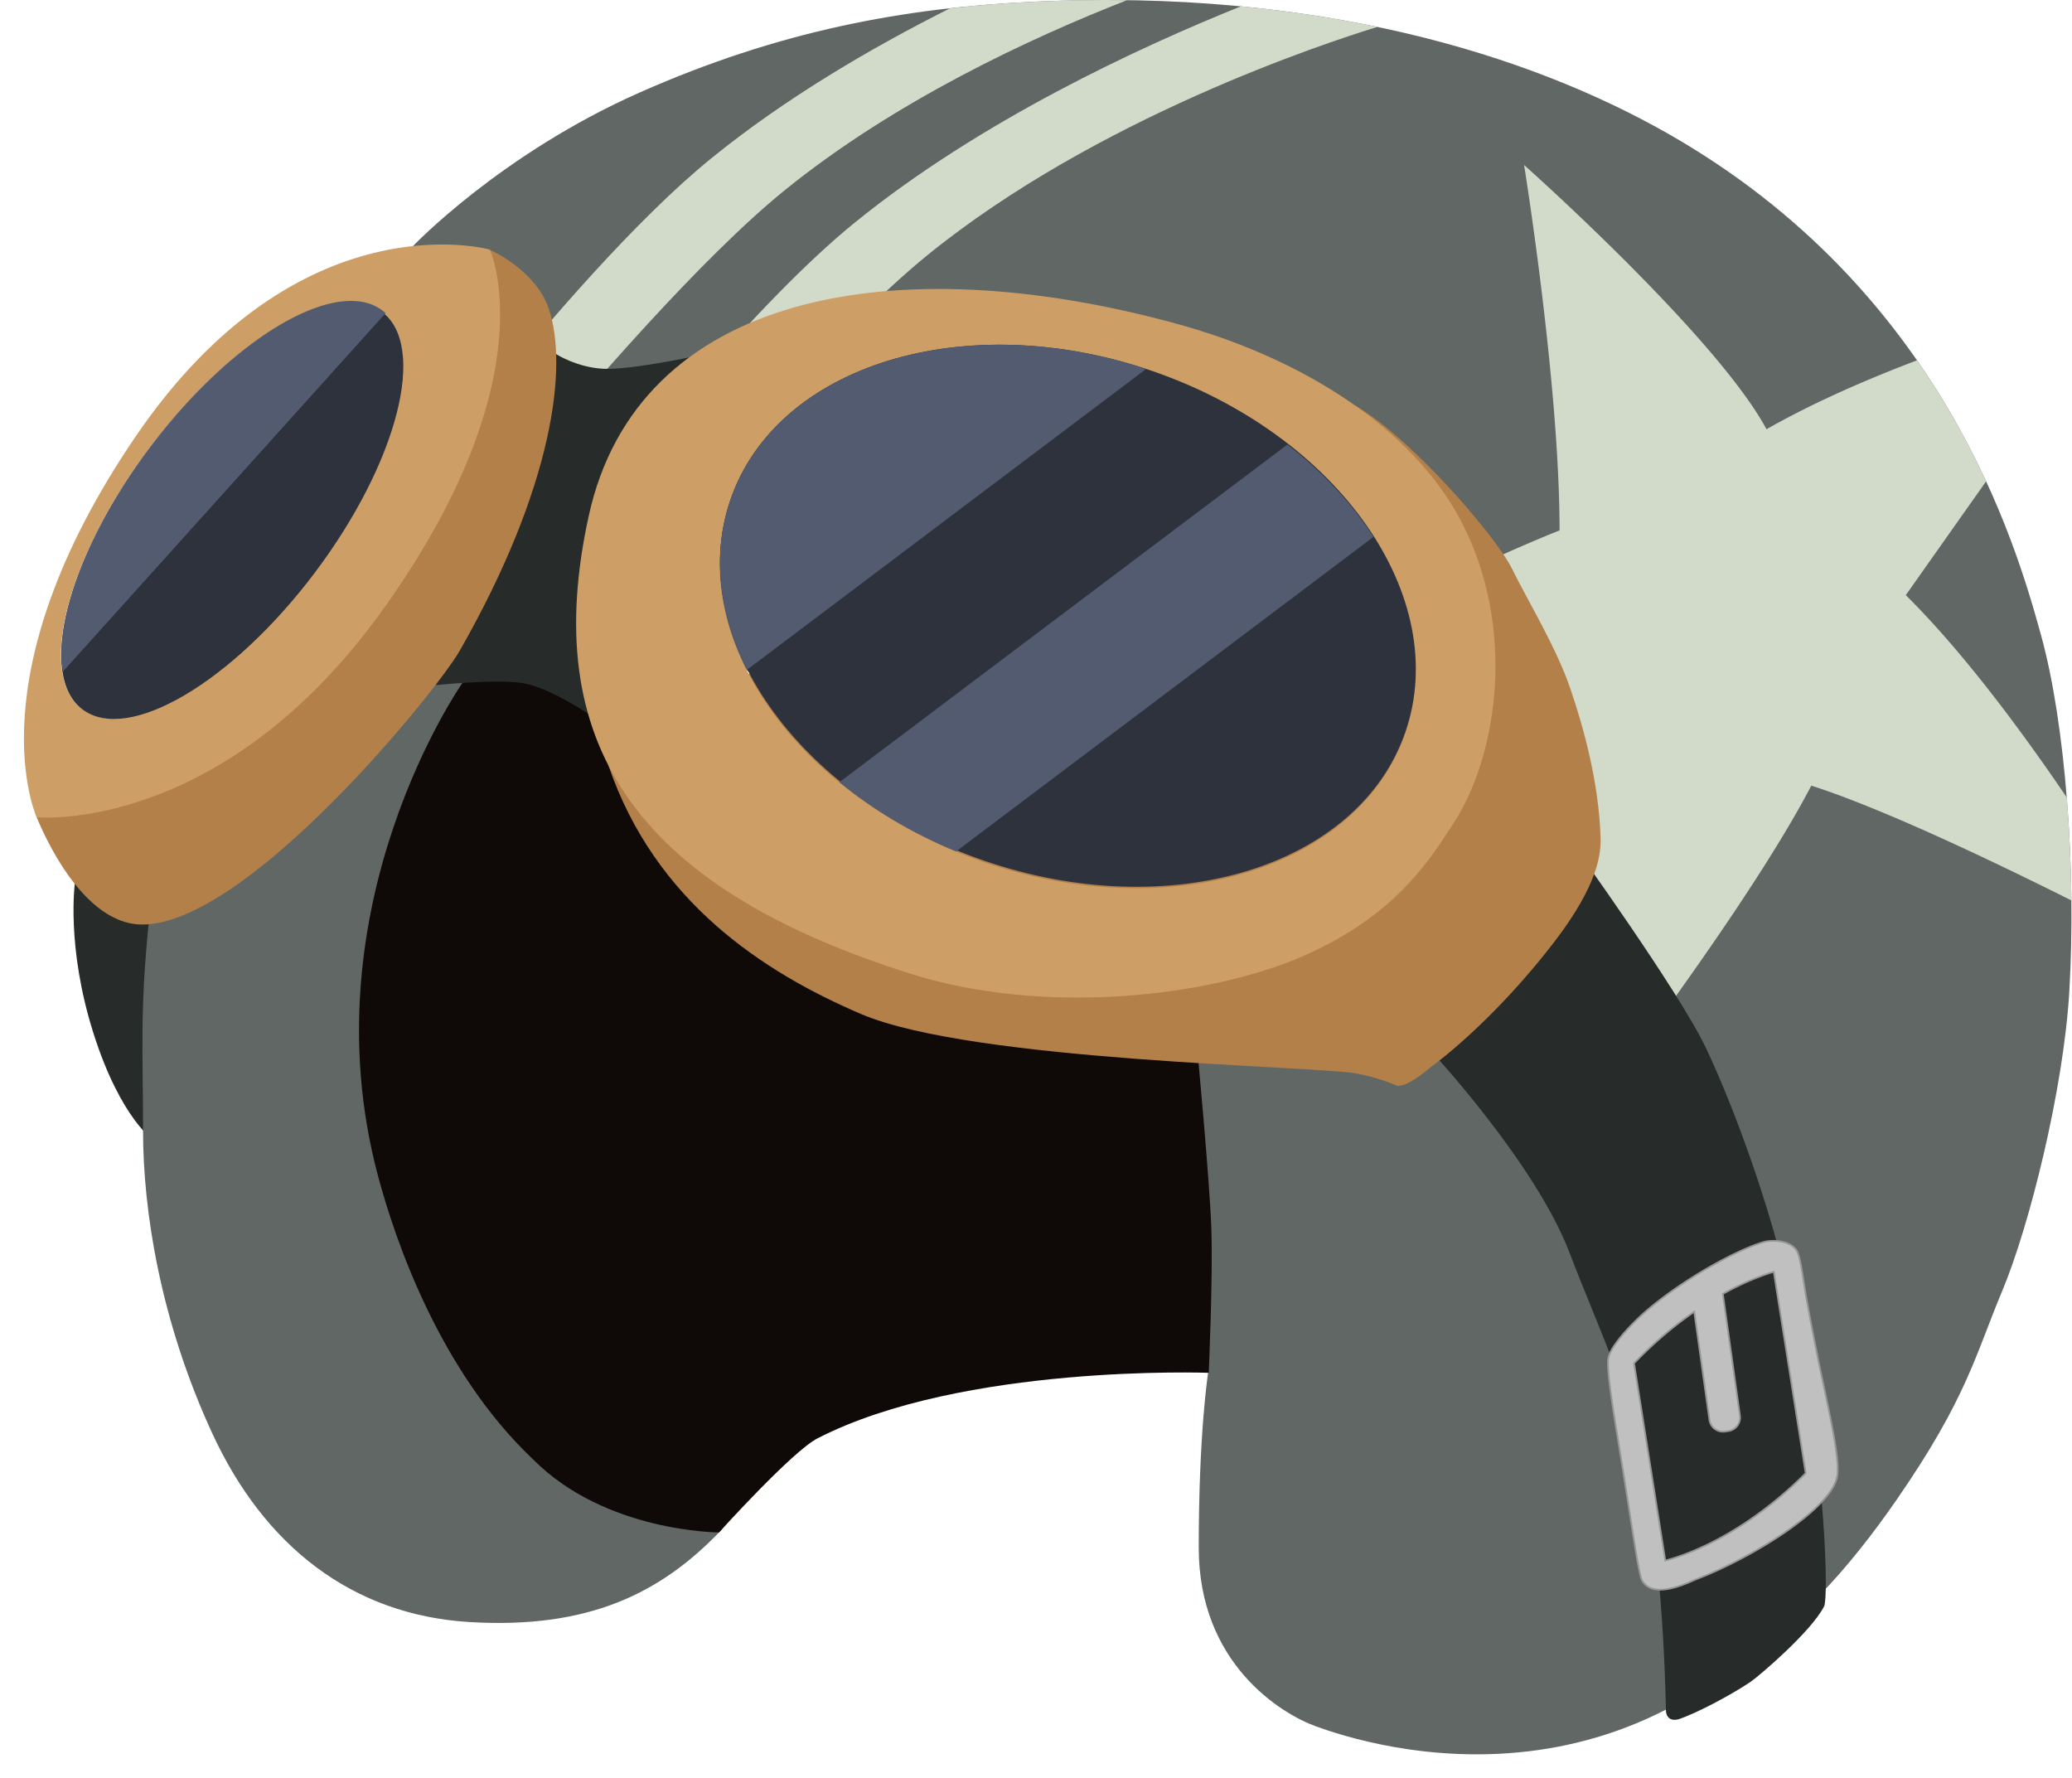 <svg width="1212" height="1040" fill="none" xmlns="http://www.w3.org/2000/svg"><path fill-rule="evenodd" clip-rule="evenodd" d="M43.857 516s-5.377 37.272 10.805 88.299C70.844 655.326 91.007 668 91.007 668L103 533.159 43.857 516z" fill="#272B2A"/><path fill-rule="evenodd" clip-rule="evenodd" d="M86.89 540.765c-5.126 51.783-3.216 73.64-3.216 120.553 0 46.914 10.125 111.123 40.414 176.855 30.29 65.731 81.598 106.459 150.918 110.538 69.32 4.079 111.477-16.843 146.408-53.302C456.345 858.949 227.5 684.5 227.5 684.5l43.962-285.744-26.172-12.361s-155.728 127.37-158.4 154.37zm608.704 79.085l11.086 183.094s-5.492 34.372-5.492 102.196c0 67.823 48.206 97.18 68.502 104.53 13.793 5 66.183 22.83 129.602 13.94 29.911-4.2 62.275-14.34 94.199-34.58 23.789-15.079 47.719-32.636 69.989-55.149 16.72-16.905 32.68-37.566 45.96-56.759 41.05-59.34 46.01-84.612 61.79-122.201 15.77-37.588 35.82-117.722 39.19-174.886 4.17-70.709-2.13-156.562-16.58-208.733-14.45-52.171-56.88-201.476-218.516-293.34C893.418 31.41 769.69-6.559 605.734.951c-77.051 3.529-150.1 17.1-231.615 53.174C292.604 90.2 241.5 144 241.5 144l62.276 130.724L695.594 619.85z" fill="#616765"/><path fill-rule="evenodd" clip-rule="evenodd" d="M270.346 399.653S178.98 529.89 221.093 687.686c10.019 37.541 36.072 114.195 90.772 165.904 42.353 42.668 108.743 42.668 108.743 42.668s42.75-47.391 57.582-55.014c84.933-43.65 228.848-38.327 228.848-38.327s2.55-56.564 1.509-84.85C707.48 689.082 700.5 615.5 700.5 615.5L298.967 363l-28.621 36.653z" fill="#0F0A07"/><g clip-path="url(#clip0)" fill-rule="evenodd" clip-rule="evenodd" fill="#D2DAC9"><path d="M555.787 4.82C509.69 27.933 459.52 57.334 416.166 92.508c-43.883 35.603-96.296 96.578-132.093 140.857l19.703 41.359.529.466c40.273-48.502 106.181-124.552 154.453-163.716C523.485 58.959 603.34 21.974 659.292.088c-17.347-.248-35.2.023-53.558.864-16.796.77-33.402 2.016-49.947 3.868zm170.059-1.112C666.212 27.676 573.367 70.657 500.027 130.16c-57.681 46.798-130.098 137.43-160.15 176.364l31.019 27.322c35.876-44.077 115.684-139.254 171.722-184.72C641.151 69.184 774.737 25.23 805.701 15.741c-25.026-5.22-51.648-9.325-79.855-12.033z"/></g><path fill-rule="evenodd" clip-rule="evenodd" d="M1121.33 210.734c-29.95 11.395-61.24 25.02-88.02 40.328C1004 196.5 891.5 96.5 891.5 96.5s20.752 128 20.752 213.698C818 348.077 729.375 403.996 729.375 403.996l189.519 39.765 14.129 202.773S1022.5 530.5 1059.5 459.5c41.33 13.176 106.5 44.287 152.14 67.124a873.088 873.088 0 0 0-2.71-60.26c-27.19-39.997-61.17-85.668-94.16-118.287l47-66.58c-10.29-22.237-23.46-46.346-40.44-70.763z" fill="#D2DAC9"/><path fill-rule="evenodd" clip-rule="evenodd" d="M963.156 868.429c-9.982-56.098-25.335-84.32-45.23-136.148-19.895-51.829-80.137-116.768-80.137-116.768l81.319-123.087s63.084 87.344 78.838 120.653c15.754 33.309 40.744 98.28 53.884 166.006 15.89 81.914 17.84 155.208 15.17 160.415-7.75 15.094-38.46 41.045-42.96 44.109-10.12 6.905-30.922 18.181-42.084 21.891-7.5 2-7.5-5-7.5-5s-.886-73.547-11.3-132.071z" fill="#272B2A"/><path d="M960.44 924.221c-.211-.385-.475-1.166-.783-2.354-.304-1.171-.64-2.69-1.003-4.513-.728-3.647-1.565-8.487-2.489-14.149-1.011-6.189-2.125-13.346-3.314-20.986a5104.781 5104.781 0 0 0-3.1-19.748 4092.51 4092.51 0 0 0-2.496-15.381c-1.461-8.934-2.874-17.574-4.023-25.265-1.805-12.079-2.947-21.735-2.62-26.486.134-1.945 1.164-4.366 2.801-7.033 1.629-2.653 3.825-5.494 6.22-8.266 4.791-5.543 10.346-10.767 13.671-13.597 11.32-9.634 24.833-18.672 37.386-25.807 12.56-7.138 24.12-12.35 31.53-14.353 1.34-.363 4.77-.811 8.48-.332 3.72.48 7.62 1.876 10.02 5.102.58.775 1.14 2.221 1.67 4.197.52 1.956 1.01 4.363 1.47 7.004.46 2.578.89 5.368 1.32 8.167l.03.203c.45 2.865.89 5.733 1.36 8.375 2.02 11.3 4 21.273 5.25 27.557.45 2.233.8 4 1.02 5.195.74 3.85 1.93 9.471 3.29 15.853.2.937.41 1.891.61 2.857 1.61 7.555 3.37 15.924 4.84 23.598 1.21 6.347 2.2 12.074 2.79 16.998.58 4.931.74 9.021.31 12.106-.64 4.576-3.99 9.864-9.27 15.453-5.26 5.574-12.39 11.383-20.48 17.003-16.18 11.241-36.14 21.686-52.571 27.948-.439.167-1.086.452-1.899.809-2.895 1.273-7.903 3.475-13.171 4.629-3.364.737-6.774 1.029-9.745.389-2.952-.636-5.468-2.19-7.104-5.173z" fill="silver" stroke="#979797"/><path fill-rule="evenodd" clip-rule="evenodd" d="M955.826 797.355l18.277 115.397c21.87-5.922 46.857-19.63 70.147-39.925 4.19-3.651 8.18-7.394 11.98-11.203l-18.66-117.815c-9.55 2.928-19.61 7.28-29.82 12.961l10 71.182a7.994 7.994 0 0 1-6.8 9.036l-1.98.278c-4.38.615-8.43-2.433-9.04-6.809l-8.891-63.261a226.72 226.72 0 0 0-19.805 15.436 230.555 230.555 0 0 0-15.408 14.723z" fill="#272B2A"/><path d="M974.103 912.752l-.494.078.087.55.538-.145-.131-.483zm-18.277-115.397l-.362-.345-.17.179.038.245.494-.079zm88.424 75.472l.33.377-.33-.377zm11.98-11.203l.35.353.18-.18-.04-.251-.49.078zm-18.66-117.815l.49-.078-.09-.569-.55.169.15.478zm-29.82 12.961l-.24-.437-.3.167.05.339.49-.069zm10 71.182l-.49.07.49-.07zm-6.8 9.036l.07.495-.07-.495zm-1.98.278l-.07-.495.07.495zm-9.04-6.809l.5-.069-.5.069zm-8.891-63.261l.495-.069-.112-.803-.667.461.284.411zm-19.805 15.436l.329.377-.329-.377zm3.363 130.042L956.32 797.277l-.988.157 18.277 115.396.988-.156zm69.323-40.224c-23.25 20.256-48.165 33.921-69.948 39.819l.262.966c21.957-5.946 47.006-19.697 70.346-40.031l-.66-.754zm11.95-11.179a229.72 229.72 0 0 1-11.95 11.179l.66.754c4.19-3.659 8.2-7.41 12-11.227l-.71-.706zm-18.8-117.384l18.66 117.815.99-.156-18.66-117.815-.99.156zm-29.08 13.32c10.19-5.666 20.22-10.004 29.72-12.92l-.29-.956c-9.58 2.939-19.68 7.306-29.91 13.002l.48.874zm-.73-.368l10 71.183.99-.139-10-71.183-.99.139zm10 71.183a7.497 7.497 0 0 1-6.38 8.471l.14.99c4.64-.653 7.88-4.952 7.23-9.6l-.99.139zm-6.38 8.471l-1.98.278.14.99 1.98-.278-.14-.99zm-1.98.278c-4.11.577-7.9-2.281-8.47-6.383l-.995.139a8.504 8.504 0 0 0 9.605 7.234l-.14-.99zm-8.47-6.383l-8.896-63.261-.99.139 8.891 63.261.995-.139zm-28.867-47.379a226.06 226.06 0 0 1 19.761-15.402l-.569-.822a226.887 226.887 0 0 0-19.849 15.47l.657.754zM956.188 797.7a230.058 230.058 0 0 1 15.375-14.691l-.657-.754a231.07 231.07 0 0 0-15.442 14.755l.724.69z" fill="#979797"/><path fill-rule="evenodd" clip-rule="evenodd" d="M255 400.697s37.365-3.834 51.952-.958c15.715 3.099 38.954 18.883 38.954 18.883l58.98-209.96s-36.212 7.751-51.844 7.026c-15.633-.725-27.934-8.688-27.934-8.688L255 400.697z" fill="#272B2A"/><g clip-path="url(#clip1)" fill-rule="evenodd" clip-rule="evenodd"><path d="M20.5 475.5s23.975 65.214 62.647 65.232c61.587.03 172.255-136.455 185.843-160.273 54.4-95.355 63.527-165.816 52.033-199.844C313.241 157.578 286.337 146 286.337 146L20.5 475.5z" fill="#B38049"/><path d="M48.081 414.727c26.642 20.077 87.473-15.712 135.869-79.935 48.396-64.224 66.031-132.562 39.388-152.639-26.642-20.076-87.473 15.712-135.868 79.936-48.396 64.223-66.031 132.562-39.389 152.638zM286.528 145.97S175.076 114.643 79.214 255.463s-57.727 222.53-57.727 222.53 109.082 10.614 204.211-123.842c95.128-134.456 60.83-208.181 60.83-208.181z" fill="#CD9E66"/><path d="M48.24 414.926c26.642 20.076 87.473-15.712 135.869-79.936 48.396-64.223 66.031-132.562 39.388-152.638-26.642-20.077-87.473 15.711-135.869 79.935-48.395 64.224-66.03 132.562-39.388 152.639z" fill="#2E323C"/><path d="M36.811 392.774L225.56 183.148a25.49 25.49 0 0 0-1.883-1.566c-26.643-20.076-87.473 15.712-135.87 79.935-37.058 49.179-56.08 100.77-50.996 131.257z" fill="#535B70"/></g><g clip-path="url(#clip2)" fill-rule="evenodd" clip-rule="evenodd"><path d="M356 447.961C383.276 527.414 446.475 568.556 503.5 593c65.741 28.18 268.585 30.383 291 35 14 2.884 22.5 7 22.5 7s5 2 20-11c16.251-11.744 45.521-38.277 72.334-73.328 25.908-33.866 27.206-51.797 26.9-61.01-1.06-31.926-9.671-63.612-17.875-87.452-8.204-23.84-24.237-49.952-33.92-69.562-9.684-19.611-60.641-78.306-92.939-96.148 0 0-388.041 154.654-435.5 211.461z" fill="#B38049"/><path d="M854.459 304.406c-27.821-52.774-90.361-94.299-166.271-115.07-165.098-45.176-315.241-18.213-343.84 112.5-28.6 130.712 24.681 215.986 188.131 267.646 78.201 24.717 175.069 13.754 230.257-10.508 51.99-22.855 72.518-54.438 85.278-74.068.695-1.069 1.367-2.103 2.019-3.098 26.397-40.237 37.113-115.398 4.426-177.402zm-32.508 124.535c-27.226 79.068-137.669 112.737-246.682 75.201C466.256 466.606 399.954 372.079 427.18 293.01c27.226-79.069 137.669-112.737 246.681-75.201 109.013 37.536 175.315 132.063 148.09 211.132z" fill="#CD9E66"/><path d="M575.385 503.298c109.013 37.536 219.456 3.868 246.682-75.201 27.225-79.069-39.076-173.596-148.089-211.132s-219.456-3.867-246.682 75.202c-27.225 79.068 39.076 173.595 148.089 211.131z" fill="#2E323C"/><path d="M559.259 497.978c-25.754-10.625-48.761-24.486-68.259-40.498L753.064 260c20.679 16.013 37.738 34.401 50.353 53.992L559.259 497.978zm111.196-282.201c-107.86-35.617-216.227-1.828-243.159 76.39-11.09 32.207-6.661 66.98 9.851 99.42l233.308-175.81z" fill="#535B70"/></g><defs><clipPath id="clip0"><path fill="#fff" d="M285 0h521v334H285z"/></clipPath><clipPath id="clip1"><path fill="#fff" d="M0 143h326v398H0z"/></clipPath><clipPath id="clip2"><path fill="#fff" d="M337 149h600v505H337z"/></clipPath></defs></svg>
